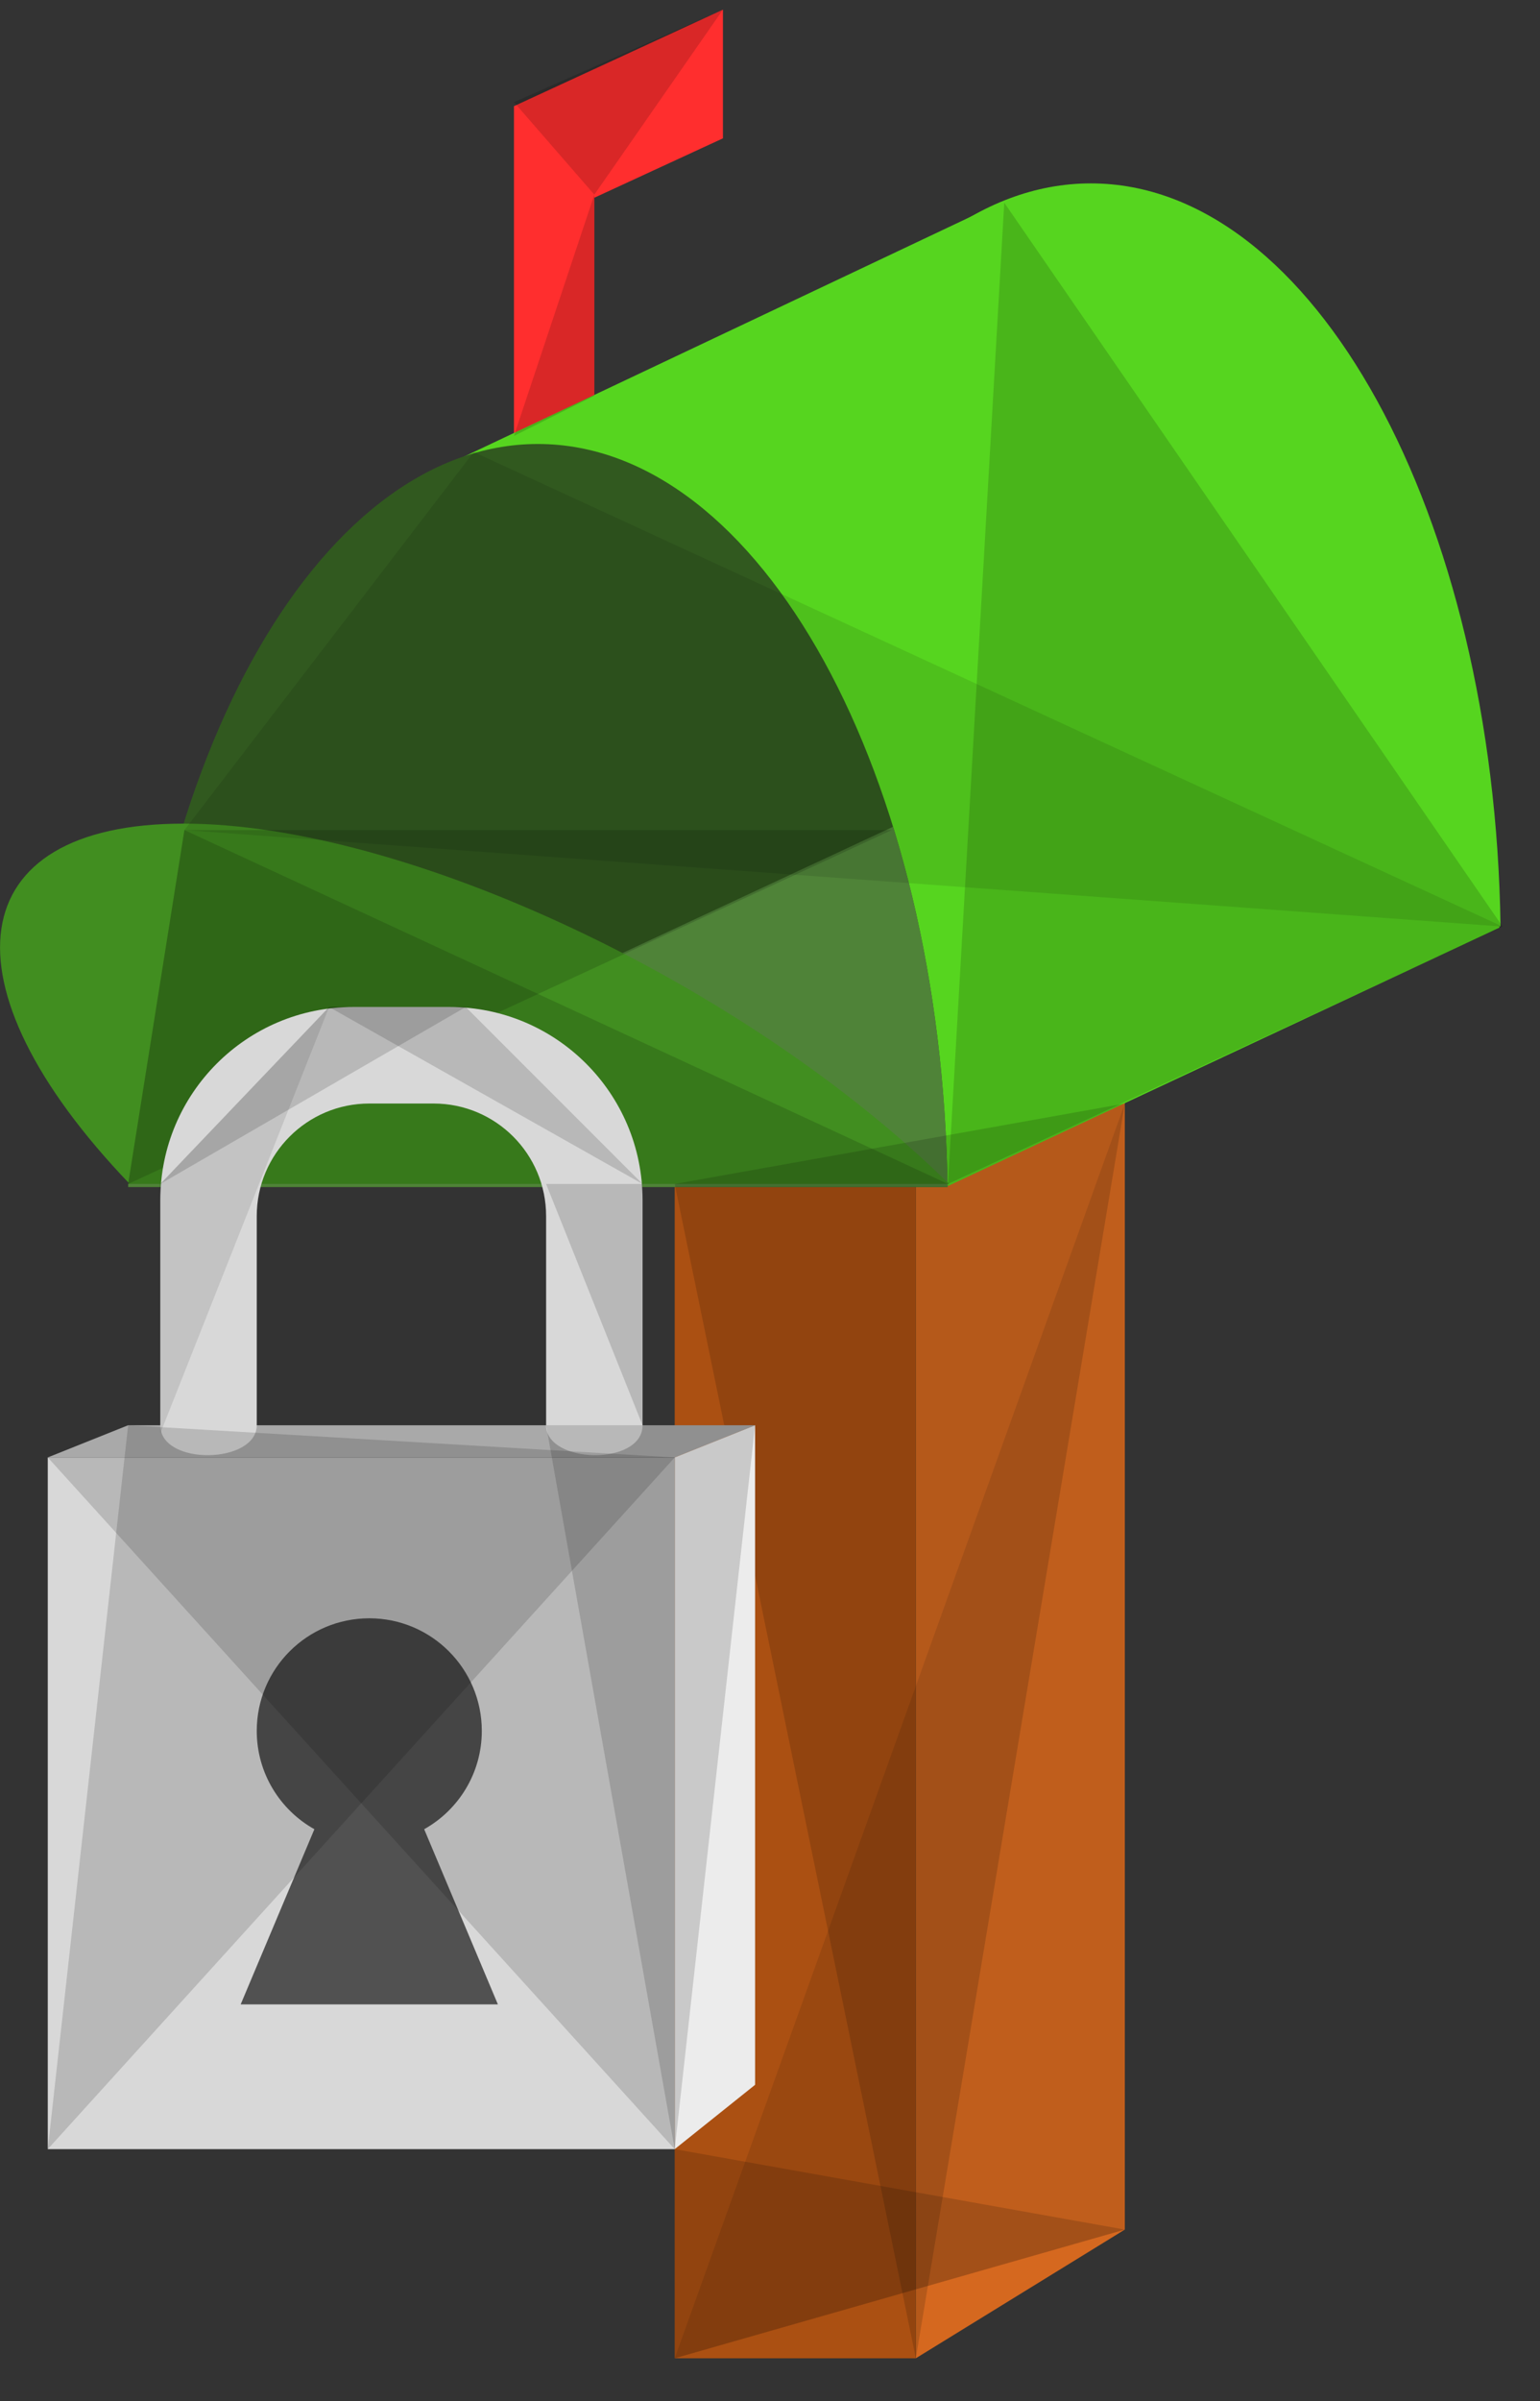 <?xml version="1.0" encoding="utf-8"?>
<svg id="master-artboard" viewBox="0 0 130 202.551" version="1.1" xmlns="http://www.w3.org/2000/svg" x="0px" y="0px" style="enable-background:new 0 0 336 235.2;" width="130px" height="202.551px"><rect x="0" y="0" width="130" height="202.551" fill="#333333" stroke="none"/><rect id="ee-background" x="0" y="0" width="130" height="202.551" style="fill: white; fill-opacity: 0; pointer-events: none;"/>














<title>mdpi/icons</title><g id="Group-9" transform="matrix(1.357, 0, 0, 1.357, -0.038, 0.814)">
            <path d="M 57 58 L 70 58 L 70 138 L 57 146 Z" id="Rectangle-7" fill="#D5681F"/>
            <path d="M37,11.692 L37,41 L32,41 L32,6 L45,0 L45,8 L37,11.692 Z" id="Combined-Shape" fill="#FF2E2E"/>
            <path d="M 42 58 H 57 V 146 H 42 V 58 Z" id="Rectangle-7" fill="#AB5012"/>
            <path d="M 29.699 23.23 L 66.967 13.02 L 75.751 16.586 L 90.325 62.626 L 53.757 72.485 L 44.095 68.159 Z" id="Rectangle-7" fill="#56D51F" transform="translate(60.012, 42.752) rotate(-10) translate(-60.012, -42.752) "/>
            <path d="M42.4,56.989 C42.775,31.361 54.042,10.8 67.886,10.8 C81.731,10.8 92.998,31.361 93.373,56.989 L42.4,56.989 Z" id="Combined-Shape" fill="#56D51F"/>
            <path d="M8,73.189 C8.375,47.561 19.642,27 33.486,27 C47.331,27 58.598,47.561 58.973,73.189 L8,73.189 Z" id="Combined-Shape" fill="#31591F"/>
            <path d="M8.003,72.982 L55.584,50.795 C57.635,57.417 58.854,65.047 58.973,73.189 L8,73.189 C8.001,73.12 8.002,73.051 8.003,72.982 Z" id="Combined-Shape" fill="#4F8338"/>
            <path d="M11.447,50.6 C-2.398,50.6 -3.813,60.569 8.092,72.995 L59.065,72.995 C46.41,60.569 25.291,50.6 11.447,50.6 Z" id="Combined-Shape" fill="#418E20"/>
            <path d="M 42 146 L 70 68 L 70 138 Z" id="Path-5" fill-opacity="0.1" fill="#000000" fill-rule="nonzero"/>
            <path d="M 42 73 L 57 146 L 70 68 Z" id="Path-6" fill-opacity="0.15" fill="#000000" fill-rule="nonzero"/>
            <path d="M 93.5 57 L 62.5 12 L 59 73 Z" id="Path-7" fill-opacity="0.15" fill="#000000" fill-rule="nonzero"/>
            <path d="M 11.5 51 L 93.5 57 L 29.5 27.5 Z" id="Path-8" fill-opacity="0.1" fill="#000000" fill-rule="nonzero"/>
            <path d="M 42 146 L 70 138 L 42 133 Z" id="Path-9" fill-opacity="0.15" fill="#000000" fill-rule="nonzero"/>
            <path d="M 8 73 L 11.5 51 L 59 73 Z" id="Path-10" fill-opacity="0.15" fill="#000000" fill-rule="nonzero"/>
            <path d="M 11.5 51 L 55.5 51 L 8 73 Z" id="Path-11" fill-opacity="0.15" fill="#000000" fill-rule="nonzero"/>
            <g id="Group-8" transform="translate(3, 62)">
                <g id="Group" transform="translate(0, 26)">
                    <path d="M 0 2 H 39 V 45 H 0 V 2 Z" id="Rectangle-9" fill="#D8D8D8"/>
                    <g id="Group-2" transform="translate(12, 12)" fill="#515151">
                        <path d="M4.585,13.112 C2.446,11.914 1,9.626 1,7 C1,3.134 4.134,0 8,0 C11.866,0 15,3.134 15,7 C15,9.626 13.554,11.914 11.415,13.112 L16,24 L0,24 L4.585,13.112 Z" id="Combined-Shape"/>
                    </g>
                    <path d="M 5 0 L 44 0 L 39 2 L 0 2 Z" id="Rectangle-6" fill="#A9A9A9" fill-rule="nonzero"/>
                    <path d="M 39 2 L 44 0 L 44 41 L 39 45 Z" id="Rectangle-10" fill="#ECECEC" fill-rule="nonzero"/>
                </g>
                <path d="M19,-4.54645715e-06 L25,-4.54645715e-06 C31.627,-4.54645715e-06 37,5.373 37,12 C37,16.667 37,21.333 37,26 C37,28.542 31,28.417 31,26 C31,21.667 31,17.333 31,13 L31,13 C31,9.134 27.866,6 24,6 L20,6 C16.134,6 13,9.134 13,13 C13,17.333 13,21.667 13,26 C13,28.417 7,28.542 7,26 C7,21.904 7,17.237 7,12 L7,12 C7,5.373 12.373,-3.70276966e-06 19,-4.54645705e-06 C19,-4.54645711e-06 19,-4.54645715e-06 19,-4.54645715e-06 Z" id="Rectangle-19" fill="#D8D8D8" fill-rule="nonzero"/>
            </g>
            <path d="M 3 133 L 42 90 L 8 88 Z" id="Path-12" fill-opacity="0.15" fill="#000000" fill-rule="nonzero"/>
            <path d="M 34 88 L 47 88 L 42 133 Z" id="Path-14" fill-opacity="0.15" fill="#000000" fill-rule="nonzero"/>
            <path d="M 3 90 L 42 90 L 42 133 Z" id="Path-15" fill-opacity="0.15" fill="#000000" fill-rule="nonzero"/>
            <path d="M 45 0 L 37 11.5 L 32 5.75 Z" id="Path-16" fill-opacity="0.15" fill="#000000" fill-rule="nonzero"/>
            <path d="M 32 26.5 L 37 11.5 L 37 24 Z" id="Path-17" fill-opacity="0.15" fill="#000000" fill-rule="nonzero"/>
            <path d="M 10 88.5 L 20.5 62 L 10 73 Z" id="Path-18" fill-opacity="0.1" fill="#000000" fill-rule="nonzero"/>
            <path d="M 20.5 62 L 40 73 L 29 62 Z" id="Path-19" fill-opacity="0.15" fill="#000000" fill-rule="nonzero"/>
            <path d="M 40 73 L 34 73 L 40 88 Z" id="Path-20" fill-opacity="0.15" fill="#000000" fill-rule="nonzero"/>
            <path d="M 10 73 L 29 62 L 20.5 62 Z" id="Path-21" fill-opacity="0.15" fill="#000000" fill-rule="nonzero"/>
        </g></svg>